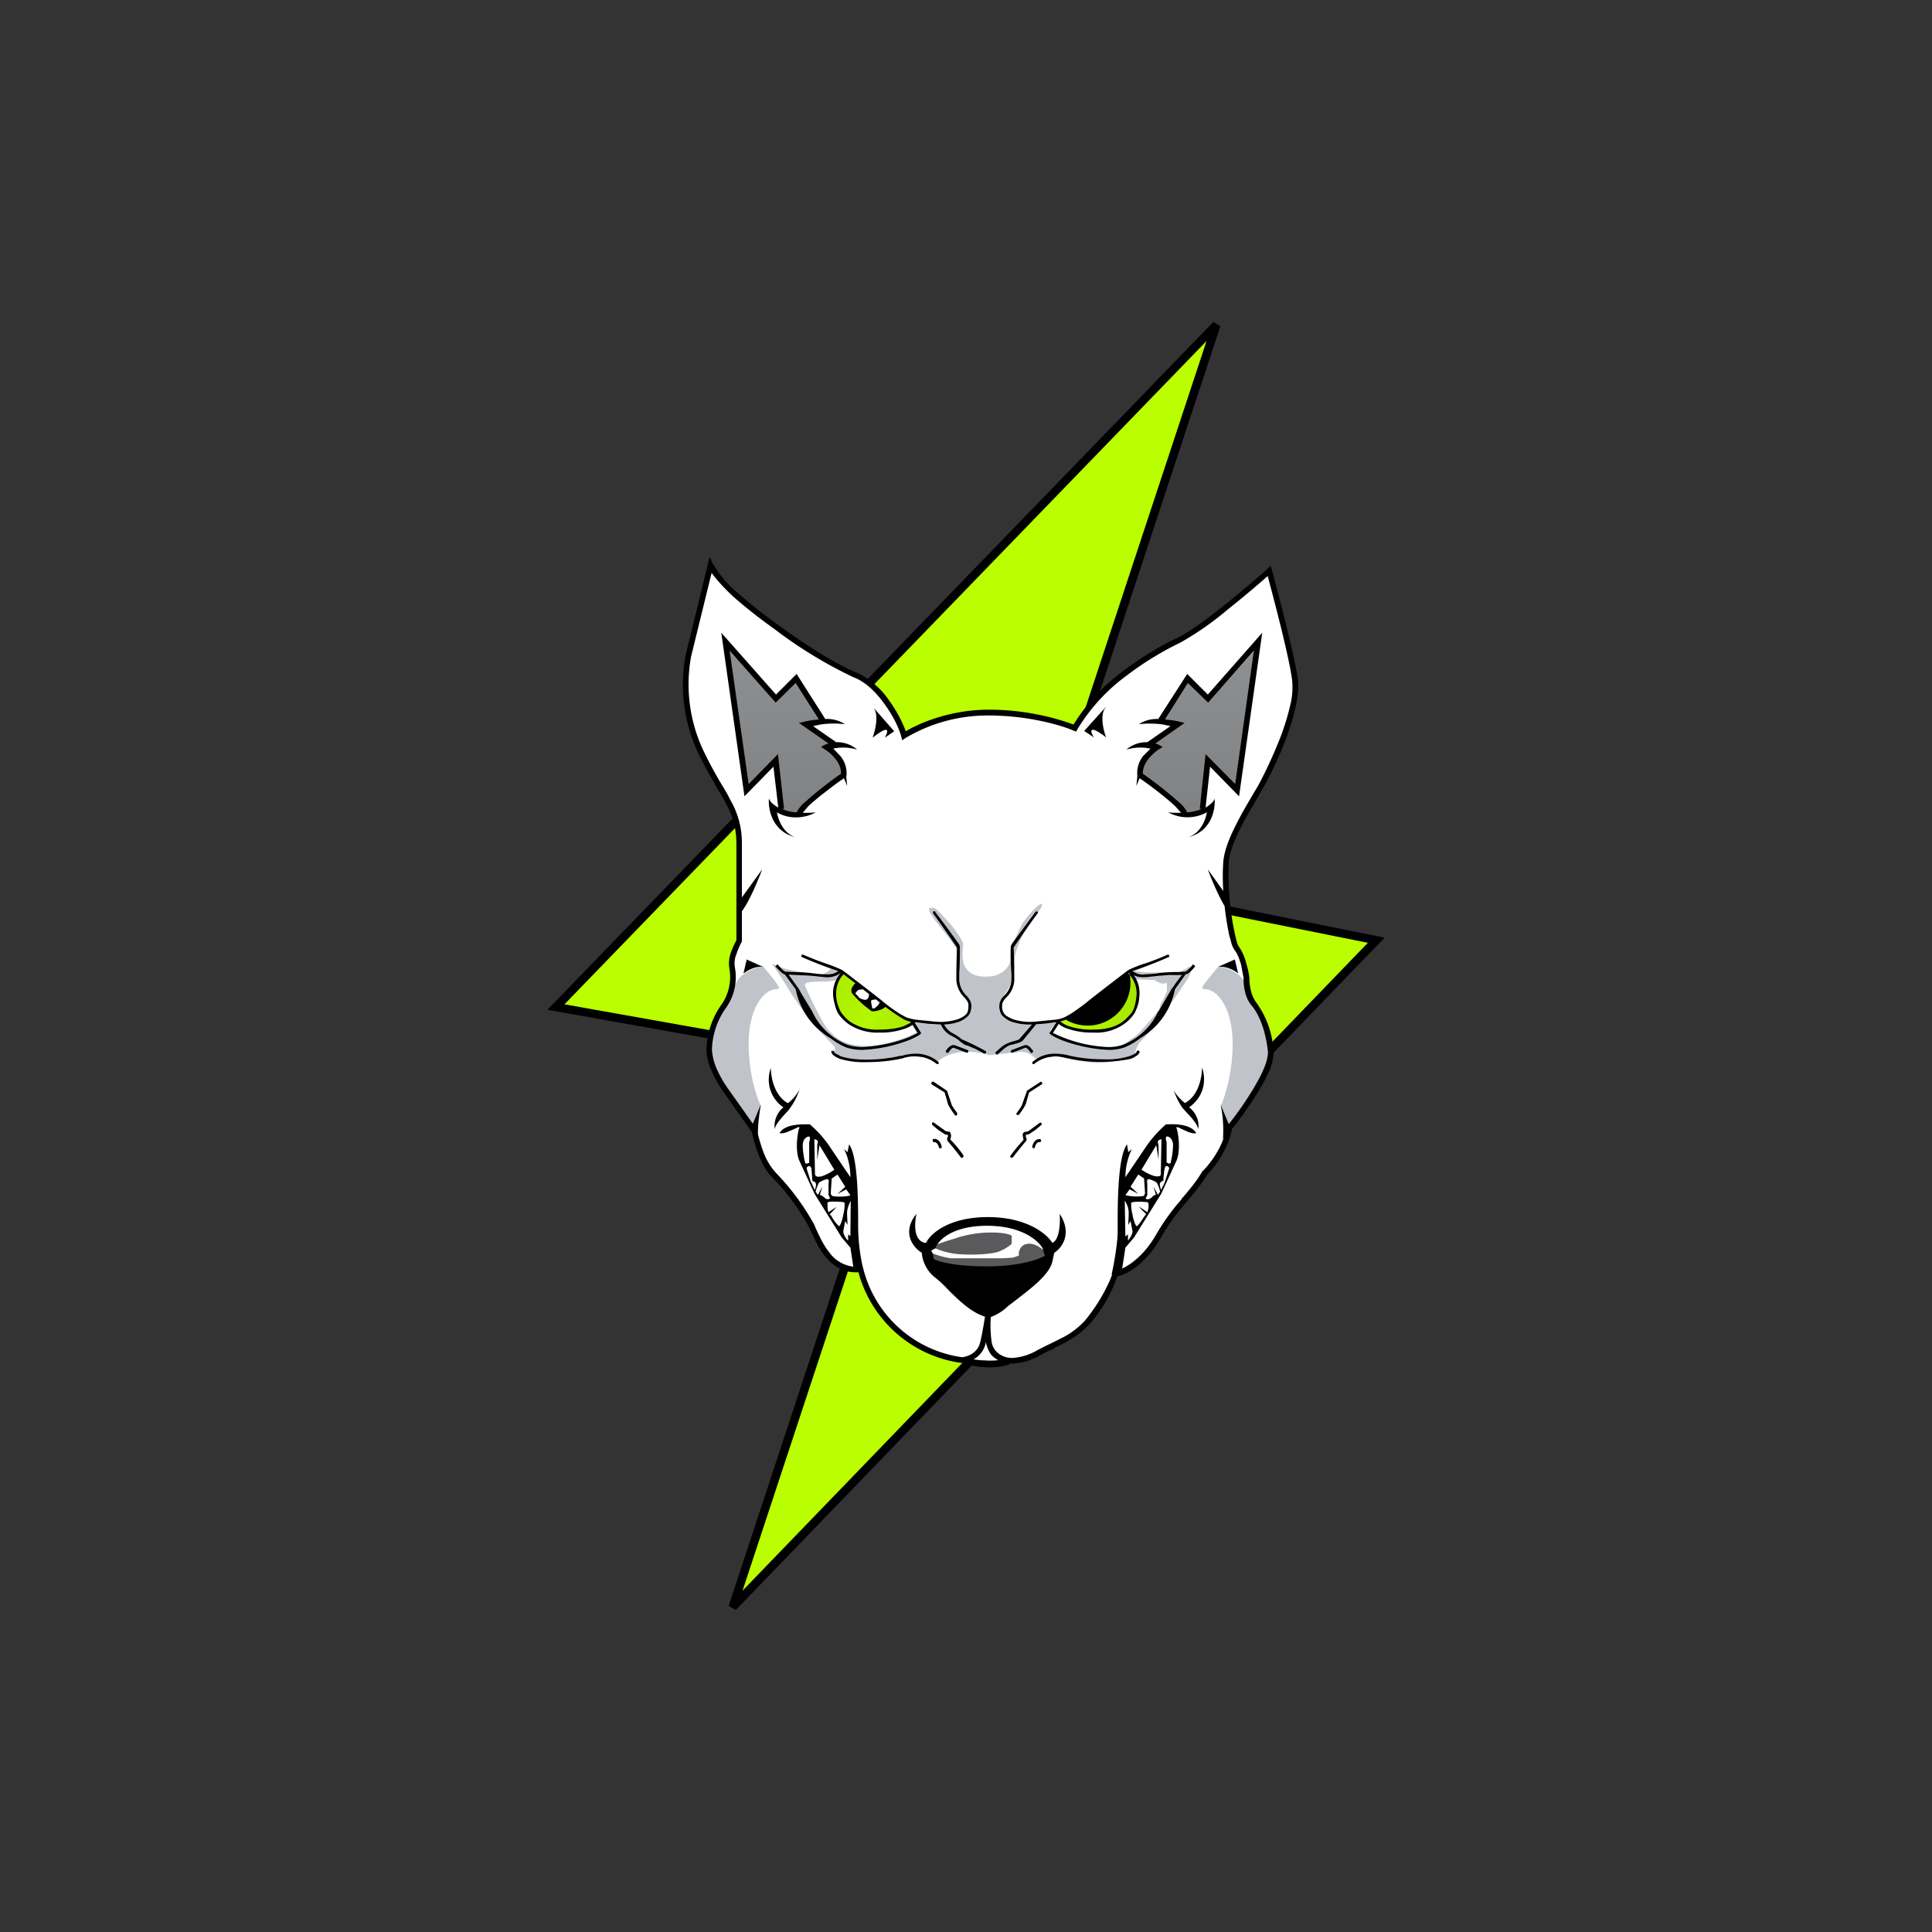 <svg xmlns="http://www.w3.org/2000/svg" width="24" height="24" fill="none" viewBox="0 0 24 24">
    <rect x="0" y="0" width="24" height="24" fill="#333333" stroke="none"/>
    <path fill="#BAFE00" d="m15.112 4.04-8.204 8.468 4.392.78-2.2 6.672 7.996-8.28-3.864-.78.188-1.744 1.692-5.12z"/>
    <path fill="#000" d="m7.012 12.476 4.36.776-2.148 6.508 7.768-8.048-3.816-.768.192-1.8 1.62-4.908zM15.072 4l.088.052-1.688 5.116-.18 1.692 3.908.788L9.14 20l-.088-.052 2.18-6.616-4.432-.788z"/>
    <path fill="#fff" d="M9.2 7.436c-.087-.068-.3-.292-.396-.392-.052.24-.16.72-.168.732-.007.012-.08.36-.115.532-.013.112-.013.408.063.692.08.284.284.652.38.8.048.092.152.3.188.392.04.092.04.42.04.576v.912l-.111.228.02.18c0 .076-.017.236-.02.256-.005.02-.133.236-.197.34l-.08.34c.008.052.04.188.08.304.04.12.316.48.448.652l.076.208.172.368.28.332c.044.064.16.228.229.368.088.18.223.412.364.464.112.04.184.048.208.04.02.04.068.152.116.28.043.12.252.36.352.46.112.092.344.272.388.272.04 0 .336.096.476.14l.316.044.304-.04.388-.144.472-.292.263-.388.144-.28.185-.092.252-.24.163-.28.268-.344.429-.568.068-.192.14-.264.364-.568.035-.192-.091-.432c-.048-.08-.14-.24-.16-.264a1.2 1.2 0 0 1-.064-.324c-.024-.172-.092-.22-.12-.28-.029-.044-.052-.16-.065-.208-.024-.204-.068-.652-.056-.808.008-.152.104-.384.149-.48l.48-.9c.072-.172.212-.56.232-.74a2.4 2.4 0 0 0-.1-.676l-.225-.86c-.263.228-.86.72-1.123.86a4.5 4.5 0 0 0-.937.64c-.168.16-.304.364-.352.444-.06-.04-.332-.128-.908-.188a1.83 1.83 0 0 0-1.196.288l-.207-.4a2 2 0 0 0-.228-.264l-.433-.224-.584-.36-.6-.46z"/>
    <path fill="url(#VOLT__a)" d="m10.64 12.24-.168-.168-.084.104-.02.156c0 .04.02.152.08.28.084.152.304.188.548.196.2 0 .32-.088.352-.132l-.228-.096a.7.7 0 0 1-.12-.096l-.056.04c-.012.012-.064.02-.088.02l-.188-.12a.4.4 0 0 1-.064-.104c-.012-.036.02-.068.04-.08z"/>
    <path fill="url(#VOLT__b)" d="m13.836 12.224.2-.152.08.104.02.156c0 .04-.02.152-.08.28-.084.152-.304.188-.548.196-.2 0-.32-.088-.352-.132l.228-.112a.5.5 0 0 0 .12-.08l.056.04c.012.012.064.02.088.02.06-.04.148-.12.156-.128.004-.008.064-.068.08-.112.008-.032-.032-.068-.048-.08"/>
    <path fill="#000" d="M12.224 16.983a1.4 1.4 0 0 1-.26-.044l.02-.08c.052.016.148.04.248.04.1.008.2 0 .28-.028l.032.077a.8.8 0 0 1-.32.035"/>
    <path fill="#5A5A5C" d="M11.58 15.487c.04.024.172.08.324.092.196.016.448 0 .524-.04a.5.5 0 0 0 .14-.088v-.1c-.02-.016-.1-.04-.236-.04a1.4 1.4 0 0 0-.488.08q-.121.035-.24.08zm-.02.072a1 1 0 0 0 .252.072h.64l.128-.008c.028-.008.08-.024.08-.032-.012-.008-.004-.128.108-.14.092-.012.188.068.224.108l-.02.164c-.192.056-.58.16-.604.16a8 8 0 0 1-.56-.056 4 4 0 0 1-.264-.18z"/>
    <path fill="#C0C4CA" d="M9.668 12.248c.02.032-.008.04-.024.04-.144 0-.344.22-.344.68 0 .364.1.668.152.772-.024.052-.052.284-.064.396l-.088-.16-.14-.24a9 9 0 0 1-.324-.512c-.04-.08-.032-.24-.02-.32l.14-.328c.032-.064.12-.224.184-.36.068-.14.252-.2.336-.216.056.068.176.212.192.248m5.276 0c-.02.032.008.04.024.04.148 0 .344.22.344.68 0 .364-.1.668-.148.772.02.052.048.284.06.396l.088-.16.144-.24c.092-.136.284-.44.324-.512.04-.08.028-.24.02-.32l-.14-.328-.188-.36c-.064-.14-.248-.2-.332-.216-.056.068-.176.212-.196.248m-4.496-.196c.008.04 0 .112-.096.132-.12.02-.376-.008-.352.06.024.064.224.488.288.548.064.064.16.2.468.2.244 0 .52-.108.628-.164l-.092-.184c.052.02.212.064.428.064.22 0 .308-.108.328-.16a.13.13 0 0 0-.02-.136c-.052-.064-.12-.104-.12-.212s.04-.304-.048-.448c-.092-.144-.38-.448-.308-.472s.12.06.192.132c.072.068.22.264.22.32.004.056-.088.4.28.4.296 0 .34-.232.32-.348.028-.08.096-.256.156-.34.08-.108.216-.252.224-.208.008.032-.096.168-.148.228-.064.092-.196.32-.196.504a.6.6 0 0 1-.096.348.5.5 0 0 0-.088.228c0 .08.184.144.28.164h.412l.044-.02c-.036.032-.108.1-.104.12s-.032.032.096.068c.124.036.172.092.288.116.112.02.2.04.308.036a1 1 0 0 0 .2-.04c.04-.024.116-.088.16-.112.04-.024.216-.232.3-.332a.3.3 0 0 1 .028-.088c.024-.04.056-.112.068-.14v-.108a.1.1 0 0 1-.068.008.2.2 0 0 1-.08-.04l-.248-.012-.08-.08.012-.044.38-.12-.312.144c.032.004.12.016.192.016h.356l.136-.076c0 .016.012.06 0 .096-.016.048-.192.3-.268.408-.072.112-.292.38-.336.416a.33.33 0 0 0-.08.16c0 .016-.072.052-.108.064q-.17.054-.348.056c-.152 0-.44-.064-.568-.1-.04 0-.128.012-.168.044-.048.04-.088-.096-.248-.08l-.372.04a.9.9 0 0 0-.344-.04.56.56 0 0 0-.32.136c-.012-.032-.084-.1-.252-.1-.208 0-.516.084-.616.084-.104 0-.376-.06-.4-.104-.016-.04.072-.036-.044-.14a4 4 0 0 1-.48-.596 7 7 0 0 0-.244-.38 1 1 0 0 0 .244.084c.168.04.36.068.388.052.024-.012.14-.072.092-.104l-.024-.008.024.008z"/>
    <path fill="#000" d="M11.576 13.444a.02.02 0 0 1 .011-.008h.007l.006.004.16.108.004.004.06.18.02.032.044.06v.024l-.007.005-.008.001a.02.02 0 0 1-.013-.01 1 1 0 0 1-.08-.124l-.044-.152-.16-.1-.004-.005-.002-.007a.02.02 0 0 1 .006-.012m.004.504.005-.004.007-.001.006.001.006.004q.07.052.14.1.017.01.028.008h.008a.04.04 0 0 1 .024.012l.008.028q.002.03-.008.048v.012l.032.032q.07.075.128.16.007.017-.004.028l-.006.003a.02.02 0 0 1-.018-.007 5 5 0 0 0-.168-.208v-.028l.004-.008q.008-.011.004-.028v-.008h-.008c-.008 0-.024 0-.04-.012l-.072-.048-.072-.06a.02.02 0 0 1-.005-.012v-.007l.005-.005zm.028.236c.004 0 .04 0 .056.064 0 .008.012.016.02.012.008 0 .016-.012.012-.02-.02-.08-.068-.096-.096-.092a.02.02 0 0 0-.012.008.02.02 0 0 0-.002.014.02.02 0 0 0 .008.011q.007.005.014.003m-1.028-1.856c-.02-.044.028-.1.052-.12.036.024.104.076.096.08l-.06.008c-.008 0-.036.032-.04.04-.008.008.032.036.04.052.012.016.056.032.08.032.028 0 .044-.028.044-.048l.008-.036.084.064c0 .008-.012.02-.04.02-.04 0-.016.048-.012.088.004.044.052.008.08-.028.024-.028.016-.048.004-.056v-.004l.088.072c0 .012-.02.04-.092.06-.068.02-.096.008-.096 0a1.2 1.2 0 0 1-.24-.224zm3.308 0c.016-.044-.028-.1-.056-.12a.6.6 0 0 0-.096.08l.06.008c.008 0 .04.032.044.04.008.008-.032.036-.04.052-.012.016-.06.032-.084.032s-.04-.028-.04-.048a.1.1 0 0 0-.008-.036l-.084.064c0 .008.012.02.04.02.04 0 .016.048.008.088 0 .044-.048.008-.08-.028-.02-.028-.012-.048 0-.056v-.004l-.092.072c0 .012.024.04.092.06.072.02.096.008.1 0 .072-.056.216-.176.236-.224"/>
    <path fill="url(#VOLT__c)" d="m15.632 8.028-.24 1.8-.392-.4-.048.62-.12.048h-.092l-.412-.372-.168-.12.104-.216.136-.112-.112-.02.38-.26-.268-.04.34-.536.288.28zm-6.62 0 .24 1.8.392-.4.048.62.12.048h.092l.412-.372.172-.12-.108-.216-.132-.112.108-.02-.38-.26.272-.04-.344-.536-.284.28z"/>
    <path fill="#000" fill-rule="evenodd" d="m8.856 7.008-.04-.092-.3 1.228a2 2 0 0 0 .152 1.2c.092.192.18.336.248.46q.059.092.1.172c.08.155.132.291.132.515v1.189a1 1 0 0 0-.068.152.4.4 0 0 0-.02.195.6.6 0 0 1-.092.445 1 1 0 0 0-.192.568c0 .092.032.192.072.28a1.4 1.4 0 0 0 .12.216l.372.528c.012.063.04.168.08.271.04.108.1.22.176.293q.27.278.456.62l.016.036c.04.08.092.208.176.316.096.12.228.216.42.204a1.54 1.54 0 0 0 1.28 1.127h.008a.4.4 0 0 0 .16-.056.3.3 0 0 0 .132-.187v-.005l.004-.008.004.02a.4.4 0 0 0 .06.133.34.34 0 0 0 .28.108c.104 0 .22-.04.332-.1q.077-.046.16-.08l.016-.012.136-.069c.1-.056.2-.12.292-.22.155-.174.275-.378.352-.6.12-.023.344-.148.536-.471.12-.213.22-.332.312-.44l.028-.033c.08-.095.156-.184.24-.32.08-.08.256-.295.308-.567.092-.112.22-.288.328-.468.056-.088.104-.18.14-.264a.6.6 0 0 0 .048-.224 1.13 1.13 0 0 0-.216-.617.4.4 0 0 1-.068-.16.6.6 0 0 1-.016-.143v-.005a1 1 0 0 0-.04-.18.6.6 0 0 0-.088-.2.2.2 0 0 1-.028-.06 3.5 3.5 0 0 1-.1-.992c.012-.136.08-.3.168-.468.056-.111.12-.216.176-.311l.076-.132c.068-.116.192-.36.292-.624.048-.132.092-.268.12-.4s.04-.256.024-.36c-.052-.324-.236-1.024-.32-1.336l-.016-.052-.04.04c-.128.112-.34.296-.552.464s-.424.324-.56.388c-.18.084-.432.228-.68.416-.246.18-.455.405-.616.664a3.1 3.1 0 0 0-1.056-.184c-.468 0-.856.164-1.028.268a1.6 1.6 0 0 0-.2-.372 1 1 0 0 0-.428-.364c-.196-.076-.6-.32-.972-.596a6 6 0 0 1-.512-.408 1.3 1.3 0 0 1-.28-.336zm3.452 9.352a.6.6 0 0 0 .212-.133l.144-.111c.164-.128.368-.284.408-.44l.024-.113c.088-.056.232-.232.068-.484.008.105 0 .324-.092.36-.064-.107-.312-.32-.8-.32-.492 0-.72.213-.768.32-.064 0-.176-.063-.12-.36-.192.24-.032.425.068.484 0 .064.04.216.172.313q.078.062.168.16c.124.12.272.267.444.32-.016.1-.036.22-.06.32a.23.23 0 0 1-.1.14.3.3 0 0 1-.124.044 1.475 1.475 0 0 1-1.228-1.1l-.008-.028a2.4 2.4 0 0 1-.056-.488c0-.248.004-.868-.112-1.028l-.02.096-.044-.037c.028.048.08.18.08.349l-.236-.349a1.4 1.4 0 0 0-.268-.308h-.02c-.072 0-.288-.008-.356.108.012.005.048.009.112-.02l.064-.027c.048-.024.08-.04.068-.013-.016.04-.056.26 0 .4l.192.417.336.54.108.127.036.236a.43.43 0 0 1-.3-.18c-.08-.1-.128-.216-.168-.3l-.016-.04a3 3 0 0 0-.472-.64.8.8 0 0 1-.16-.263 2 2 0 0 1-.068-.22c-.004-.112.02-.285.036-.373l-.1.24-.328-.463a1.4 1.4 0 0 1-.112-.2.7.7 0 0 1-.068-.256.94.94 0 0 1 .18-.528.66.66 0 0 0 .104-.5.3.3 0 0 1 .02-.16 1 1 0 0 1 .064-.149l.004-.008v-.375c.092-.12.204-.392.252-.52l-.252.348v-.656a1.05 1.05 0 0 0-.14-.548 2 2 0 0 0-.1-.18 5 5 0 0 1-.244-.452 1.93 1.93 0 0 1-.148-1.152l.256-1.044c.056.08.144.176.252.28.148.132.328.276.52.412q.462.354.988.604c.152.056.288.192.392.34.108.148.18.304.204.4l.012.044.04-.028a2 2 0 0 1 1.032-.28c.496 0 .912.124 1.056.188l.032.012.016-.028a2.3 2.3 0 0 1 .612-.668c.24-.184.488-.324.664-.408q.307-.173.576-.4c.192-.152.38-.312.512-.428.088.332.256.968.3 1.268a.9.9 0 0 1-.02.336 3 3 0 0 1-.12.392c-.1.26-.22.5-.284.616l-.076.128c-.056.096-.12.204-.176.315-.088.168-.164.345-.176.497q-.012.18 0 .36l-.192-.268c.04.111.128.32.208.455q.02.18.056.356l.032.116a.3.3 0 0 0 .04.08c.032.04.056.108.076.172l.032.169c0 .04 0 .096.016.16a.4.4 0 0 0 .088.188c.092.112.172.308.2.58a.6.6 0 0 1-.048.188c-.032.08-.08.168-.132.256-.1.168-.22.335-.308.444l-.1-.24q.043.211.028.428l.012-.024c-.068.2-.2.356-.26.416h-.004l-.004.008c-.08.132-.156.22-.236.316l-.016.015-.008.017a2.7 2.7 0 0 0-.32.447c-.144.245-.308.36-.416.412l.04-.26.108-.128.336-.54.192-.415c.056-.14.016-.36 0-.4-.012-.028.02-.012.068.011l.064.029c.064.028.1.024.112.02-.068-.117-.28-.113-.36-.109h-.016q-.156.136-.268.308l-.236.349c0-.168.056-.3.08-.349l-.044.037-.016-.096c-.12.16-.116.78-.116 1.028v.06c0 .143-.052.435-.076.528h.008l-.028.071q-.122.274-.312.504a1 1 0 0 1-.276.209l-.152.076a3 3 0 0 0-.16.08.7.7 0 0 1-.3.096.27.27 0 0 1-.22-.088.24.24 0 0 1-.048-.1 1.5 1.5 0 0 1-.012-.32M9.64 8.628l-.68-.768.288 2.032.36-.368.06.508c-.072-.04-.104-.08-.116-.112-.012.132.04.408.328.48-.152-.049-.216-.224-.228-.309.192.113.4.049.48 0q-.089.01-.16.005l.068-.08c.04-.04.092-.08.148-.128.104-.08.216-.168.296-.22l.04.096-.012-.116.004-.016a.34.34 0 0 0-.076-.24l-.088-.092.016-.004a.6.6 0 0 1 .28.016.38.38 0 0 0-.26-.092l-.288-.2.092-.02a1.2 1.2 0 0 1 .304-.004.4.4 0 0 0-.244-.064l-.356-.56zm.256 1.463a.4.4 0 0 1 .096-.12q.217-.194.456-.36a.28.28 0 0 0-.064-.175.5.5 0 0 0-.128-.12l-.06-.04h.008a.3.3 0 0 1 .088-.04l-.368-.256.04-.008c.048-.012.116-.028.188-.032l.02-.004-.288-.452-.248.244-.572-.644L9.3 9.74l.364-.372.076.68h-.028a.5.5 0 0 0 .184.043m5.108-1.463.676-.768-.288 2.032-.36-.368-.056.508q.101-.062.112-.112c.012.132-.036.408-.328.48.156-.049.22-.224.232-.309a.5.5 0 0 1-.48 0 1 1 0 0 0 .16.005l-.072-.08q-.062-.058-.148-.128c-.1-.08-.216-.168-.296-.22l-.04.096.012-.116v-.016a.34.34 0 0 1 .072-.24l.092-.092-.02-.004a.6.6 0 0 0-.28.016.38.38 0 0 1 .26-.092l.288-.2-.092-.02a1.2 1.2 0 0 0-.3-.004.4.4 0 0 1 .24-.064l.36-.56zm-.256 1.463a.4.4 0 0 0-.096-.12 5 5 0 0 0-.456-.36q.002-.096.064-.175a.6.6 0 0 1 .124-.12l.064-.04h-.012a.3.3 0 0 0-.084-.04l.364-.256-.036-.008a1 1 0 0 0-.188-.032l-.02-.004.284-.452.252.244.568-.644-.232 1.656-.368-.372-.072.68h.028a.6.6 0 0 1-.184.043M10.84 8.78l.012.012zm.012.012.256.292-.116.08c.04-.076.072-.176-.152 0 .032-.092.08-.28.012-.372m2.88 0 .008-.012-.012.012zm0 0c-.072.088-.024.28.008.368-.224-.172-.196-.072-.152 0l-.12-.08.26-.288zm-4.156 4.476c0 .107.04.343.212.436a.5.5 0 0 0 .144-.172.8.8 0 0 1-.12.236q-.014.023-.04.048c-.064.071-.14.151-.148.211a.3.3 0 0 1 .108-.271.416.416 0 0 1-.156-.489m.36.255-.004.009v-.008zm4.784.18c.172-.091.212-.327.212-.44.04.1.06.337-.16.493.12.095.124.224.112.271-.008-.06-.08-.14-.148-.211l-.044-.049a.8.8 0 0 1-.116-.24c.02.069.104.145.144.177m-.144-.171v-.008zM10 14.435c0 .008.004.02.016.02.016 0 .028-.008.036-.011v-.253c.008-.024.016-.067 0-.071-.02-.008-.08.024-.08.107 0 .072.016.168.028.208m.116-.283c.012 0 .04.012.044.028l-.008.047v.18l.028-.18.184.304a.6.6 0 0 1-.152.08c-.08.02-.084-.011-.088-.024l-.008-.44zm-.04.54-.056-.176c0-.008.004-.02.02-.028.024-.012.032.011.04.024l.012.16c.012 0 .032.008.04.023.012.017 0 .064-.012.088l-.04-.091zm.056.111c.008-.032.032-.108.052-.12l.024-.011a.2.2 0 0 1 .068-.024c.024 0 .02.036.016.052v.144l.02.043-.02.01-.02-.002c-.012 0-.024-.011-.032-.02-.02-.015-.04-.031-.056-.031l.032-.104-.056.104zm.188.017.012-.18.072-.049.096.152-.096.088.108-.056.052.073c-.04.02-.18.02-.212.011-.024 0-.032-.027-.032-.04m.08.168-.108.072a.2.2 0 0 1-.012-.072v-.02c-.004-.024-.004-.04.048-.04.064 0 .156 0 .164.015a.5.5 0 0 1-.016.145c-.008.052-.036.148-.056.144a.5.5 0 0 1-.096-.132c-.012-.005-.024-.012 0-.032a1 1 0 0 0 .072-.08zm.164.368.004-.437a.4.4 0 0 0-.04.104c-.012.033 0 .14 0 .193l-.028-.048-.024.123c-.004.053.052.12.06.12v-.075zm3.96-.9c.016 0 .02-.012.02-.02a1 1 0 0 0 .028-.209c0-.084-.06-.116-.08-.107-.016.004-.008.048 0 .068v.255c.008 0 .02.013.036.013zm-.14-.276c0-.016.032-.024.044-.028l-.008.436c0 .012-.008.04-.088.02a.6.6 0 0 1-.152-.077l.184-.304.028.18v-.18a.1.1 0 0 1-.008-.047m.14.336-.056.175-.044.092c-.008-.02-.024-.071-.012-.088a.07.07 0 0 1 .04-.027c0-.044.012-.14.016-.152.004-.017.016-.04.036-.028.016.008.02.02.02.028m-.164.168c.02.011.044.088.052.12l-.028.04-.056-.104.032.104c-.02 0-.04.016-.052.032l-.032.02c-.02.008-.04 0-.044-.009l.02-.04V14.7c-.004-.016-.008-.052.016-.052a.2.2 0 0 1 .068.024zm-.148-.044.012.18c0 .011-.008.04-.032.04a.6.6 0 0 1-.212-.012l.052-.073.108.056-.096-.088.096-.152zm.04.42-.104-.072a.5.5 0 0 0 .076.08c.02.02.008.027 0 .032-.028.04-.08.123-.1.132-.02.004-.048-.092-.056-.144a.5.5 0 0 1-.016-.144c.008-.017.104-.017.164-.012.052 0 .052.011.052.04v.016c0 .032-.012.06-.016.072m-.28-.14.008.44.032-.024v.076s.06-.069.056-.12l-.024-.124-.028.048c0-.052.012-.16 0-.192 0-.032-.028-.08-.04-.104zm-2.372.72-.012-.064-.02-.04.052-.028c.028-.092.2-.28.64-.28s.64.188.692.28l.008.032.02.06c-.064.04-.3.132-.72.132-.424 0-.616-.064-.66-.092M9.24 12.09c.04-.031.14-.091.236-.08l-.2-.091-.04.172zm5.9-.08c.096-.011.2.049.24.08l-.04-.171-.2.088zm-3.52-.683a.02.02 0 0 0-.014-.009l-.008.002-.006.007-.004.01q0 .005.004.01.151.209.296.424-.008.203-.008.408a.34.34 0 0 0 .1.212c.024.027.04.048.048.072a.3.3 0 0 1-.004.095.1.1 0 0 1-.04.057.3.3 0 0 1-.092.048.7.7 0 0 1-.276.028l-.24-.024a.5.5 0 0 1-.124-.032l-.072-.04a2 2 0 0 1-.24-.177 37 37 0 0 0-.476-.367 2 2 0 0 0-.2-.08 4 4 0 0 1-.288-.112c-.008 0-.016 0-.02.011q-.005.014.008.02.22.097.448.172c-.012.013-.032.02-.056.032a.3.3 0 0 1-.104.009 1 1 0 0 1-.116-.008l-.04-.005a2 2 0 0 0-.244-.015l-.096-.005-.02-.011a.5.5 0 0 1-.076-.08l-.028.024q.038.046.084.084c.012.008.02.016.032.016l.132.18v.003h.004a.9.9 0 0 0 .428.608c.08.06.144.097.208.12.064.02.12.028.192.028q.297-.013.576-.12a1 1 0 0 0 .124-.06.1.1 0 0 0 .024-.02l.008-.007-.08-.129.004-.008h.008l.16.02.152.008a.28.28 0 0 0 .136.144q.067.031.104.069c.028.02.052.04.08.048.024.004.06.024.104.04l.112.06a.02.02 0 0 0 .024-.008.02.02 0 0 0 .002-.014l-.004-.007-.006-.003a3 3 0 0 0-.292-.144.6.6 0 0 0-.108-.073.25.25 0 0 1-.112-.112.6.6 0 0 0 .176-.031.3.3 0 0 0 .1-.056.14.14 0 0 0 .052-.072c.012-.048.016-.08.004-.112a.2.2 0 0 0-.056-.088.3.3 0 0 1-.088-.188v-.092l.004-.052a7 7 0 0 0 .004-.268.1.1 0 0 0-.012-.04 17 17 0 0 0-.296-.4zm-.304 1.376-.008-.012a.4.4 0 0 1-.072-.024 2.5 2.5 0 0 1-.32-.224l-.304-.237-.132-.103c-.08.08-.1.188-.092.284a.4.4 0 0 0 .032.127.24.24 0 0 0 .048.088c.02.024.052.065.108.1a.6.6 0 0 0 .348.088c.14 0 .24-.02.304-.043zm-.868-.62a.28.28 0 0 1-.2.056l-.08-.008a2 2 0 0 0-.216-.016l-.156-.008.12.168.008.011q.028.053.06.104l.104.172c.087.191.245.34.44.416.064.02.12.029.184.029q.291-.014.564-.116.063-.027.124-.06l-.064-.1a.4.4 0 0 1-.096.048.9.9 0 0 1-.316.048.64.64 0 0 1-.368-.096.5.5 0 0 1-.132-.124.3.3 0 0 1-.04-.08 1 1 0 0 1-.032-.136.38.38 0 0 1 .096-.308m2.416-.756.005-.004.007-.002.006.002q.003 0 .006.004c.008 0 .008.011 0 .02q-.152.209-.296.424.008.203.008.408a.32.32 0 0 1-.1.212.2.2 0 0 0-.048.072.2.2 0 0 0 .004.095c.008.017.02.04.04.057a.5.5 0 0 0 .092.048.7.7 0 0 0 .276.028l.24-.024a.4.4 0 0 0 .124-.032l.072-.04q.124-.081.24-.177.236-.185.476-.367c.032-.016.12-.056.2-.08.068-.02.22-.08.288-.112.008 0 .016 0 .02.011q.005.014-.008.02a5 5 0 0 1-.448.172c.012.013.036.02.056.032a.2.2 0 0 0 .104.009 1 1 0 0 0 .116-.008h.02l.02-.005q.12-.016.244-.015l.096-.005.02-.011a.5.5 0 0 0 .076-.08l.028.024a.6.6 0 0 1-.08.084.1.1 0 0 1-.04.016l-.128.18v.003h-.004a.9.9 0 0 1-.428.608.8.8 0 0 1-.208.12.6.6 0 0 1-.192.028 1.9 1.9 0 0 1-.576-.12 1 1 0 0 1-.124-.06.1.1 0 0 1-.024-.02l-.008-.007.088-.136-.18.02-.072.004-.164.2a.1.1 0 0 1-.036.024l-.04.015c-.016 0-.032.009-.044.013h-.004c-.016 0-.032.007-.044.011a.3.3 0 0 0-.072.045l-.068.06-.006.006a.02.02 0 0 1-.017 0l-.005-.007-.004-.005a.02.02 0 0 1 0-.013q0-.003.004-.005l.072-.064a.4.4 0 0 1 .084-.048l.044-.016h.004l.08-.024q.083-.093.164-.189a.7.7 0 0 1-.244-.031.3.3 0 0 1-.1-.056.14.14 0 0 1-.052-.072.2.2 0 0 1-.004-.112.2.2 0 0 1 .056-.088.3.3 0 0 0 .088-.188 1 1 0 0 0-.004-.144l-.004-.08a2 2 0 0 1 0-.188c0-.017.008-.028.012-.04zm1.76.864c.016-.028.04-.056.06-.08a2 2 0 0 1-.156 0l-.136.011-.16.017c-.04 0-.088 0-.12-.013l-.028-.011c.064.084.08.188.068.276a.4.4 0 0 1-.032.136.3.3 0 0 1-.052.095.5.5 0 0 1-.12.109.6.6 0 0 1-.368.096.9.9 0 0 1-.316-.048.3.3 0 0 1-.112-.06l-.072.112.008.004a1.7 1.7 0 0 0 .68.172c.064 0 .12-.008.18-.028a.8.8 0 0 0 .44-.417h.004l.164-.28.004-.003v-.004l.012-.012.048-.072zm-.608-.097.012-.011a.533.533 0 0 1-.788.584.4.4 0 0 1-.068.02c.016.015.048.04.104.06a.9.9 0 0 0 .304.043c.172 0 .28-.04.352-.088.056-.04.084-.075.108-.1a.2.2 0 0 0 .048-.083.6.6 0 0 0 .028-.132.34.34 0 0 0-.1-.293m-3.68.96q.018-.004.024.008.001.01.02.025l.068.036c.064.02.16.04.316.04q.214 0 .424-.048h.016a.6.6 0 0 1 .216-.024.42.42 0 0 1 .236.1q.012.011 0 .024l-.006.004h-.006a.02.02 0 0 1-.012-.005.4.4 0 0 0-.216-.088.45.45 0 0 0-.2.02l-.036.008a2 2 0 0 1-.416.04 1 1 0 0 1-.328-.04.3.3 0 0 1-.076-.04.1.1 0 0 1-.032-.04c-.004-.007 0-.02.012-.023zm3.784.008a.02.02 0 0 1 .024-.011.02.02 0 0 1 .01.009q.004.008.002.014a.1.1 0 0 1-.036.04.3.3 0 0 1-.076.04c-.257.052-.521.05-.776-.007-.08-.016-.136-.032-.2-.02a.4.4 0 0 0-.222.091l-.006.002q-.004 0-.007-.002l-.005-.003-.004-.006-.002-.007.002-.006q0-.003.004-.005a.4.4 0 0 1 .232-.1.7.7 0 0 1 .216.02l.032.008c.096.02.22.04.412.04a.9.9 0 0 0 .312-.04.3.3 0 0 0 .068-.032c.016-.008.02-.02.02-.024m-2.304-.031a.2.2 0 0 0-.032.04l-.005.005-.006.002h-.007l-.006-.004-.006-.003-.004-.007v-.007l.002-.006a.2.2 0 0 1 .04-.048c.016-.012.04-.028.068-.02l.16.06c.008.003.012.016.008.024s-.016.011-.024.008l-.156-.06c-.008 0-.016 0-.032.016m.984.04a.2.2 0 0 0-.032-.04c-.016-.017-.024-.017-.032-.017l-.156.06c-.008.005-.02 0-.024-.007 0-.008 0-.02.012-.024l.16-.06c.024-.008.048.008.064.02l.04.048a.02.02 0 0 1-.008.024.02.02 0 0 1-.013.003l-.007-.003zm-1.224.376a.02.02 0 0 1 .01-.008h.008q.003 0 .006.004l.16.107.004.005.06.18.02.031.044.06v.024a.02.02 0 0 1-.016.007l-.008-.004-.004-.006a1 1 0 0 1-.08-.125l-.044-.152-.16-.1-.004-.005-.002-.006q0-.004.002-.007 0-.003.004-.005m.004.504.005-.005h.013l.006.005.14.1c.008.008.02.008.028.008h.008a.04.04 0 0 1 .024.011l.008.029c0 .02 0 .036-.008.048v.011l.032.032q.069.077.128.16.007.017-.004.028l-.006.004h-.007a.02.02 0 0 1-.011-.007 5 5 0 0 0-.168-.208v-.028l.004-.008q.008-.011.004-.028v-.008h-.008c-.008 0-.024 0-.04-.012l-.072-.048-.072-.06-.004-.006-.002-.007.002-.006q0-.003.004-.005zm.028.236c.004 0 .04 0 .056.063 0 .009.012.017.02.013.008 0 .016-.012.012-.02-.02-.08-.068-.096-.096-.092a.02.02 0 0 0-.014.022.02.02 0 0 0 .008.011q.006.005.014.002m1.336-.74-.005-.005-.006-.003h-.007l-.006.004-.164.107v.005l-.064.18a1 1 0 0 1-.067.098v.008l.005.006.006.003c.004.004.016 0 .024-.004q.044-.06.08-.123l.044-.152.156-.1.005-.005a.02.02 0 0 0 .002-.013zm-.008.504a.02.02 0 0 0-.012-.006q-.004 0-.007.002l-.005.004-.136.1a.1.1 0 0 1-.028.008h-.008a.04.04 0 0 0-.024.011.04.04 0 0 0-.012.029l.008.048v.004l.004.008a2 2 0 0 0-.169.206l.003.008.006.005q.017.008.028-.003.081-.106.168-.208v-.028l-.008-.008v-.036h.004c.012 0 .028 0 .044-.012l.072-.048.072-.06.004-.006a.02.02 0 0 0 0-.013zm-.024.236c-.004 0-.04 0-.056.063 0 .009-.012.017-.02.013l-.006-.003-.005-.005-.002-.006v-.007c.02-.08.065-.095.097-.091a.02.02 0 0 1 .014.022.02.02 0 0 1-.008.011.02.02 0 0 1-.014.002" clip-rule="evenodd"/>
    <defs>
        <linearGradient id="VOLT__a" x1="7.606" x2="18.065" y1="5.826" y2="10.8" gradientUnits="userSpaceOnUse">
            <stop stop-color="#628800"/>
            <stop offset=".5" stop-color="#B3F700"/>
            <stop offset="1" stop-color="#4A6800"/>
        </linearGradient>
        <linearGradient id="VOLT__b" x1="16.393" x2="5.935" y1="5.826" y2="10.8" gradientUnits="userSpaceOnUse">
            <stop stop-color="#628800"/>
            <stop offset=".5" stop-color="#B3F700"/>
            <stop offset="1" stop-color="#4A6800"/>
        </linearGradient>
        <linearGradient id="VOLT__c" x1="16.044" x2="16.044" y1="4" y2="20" gradientUnits="userSpaceOnUse">
            <stop stop-color="#A7A9AC"/>
            <stop offset="1" stop-color="#424242"/>
        </linearGradient>
    </defs>
</svg>
